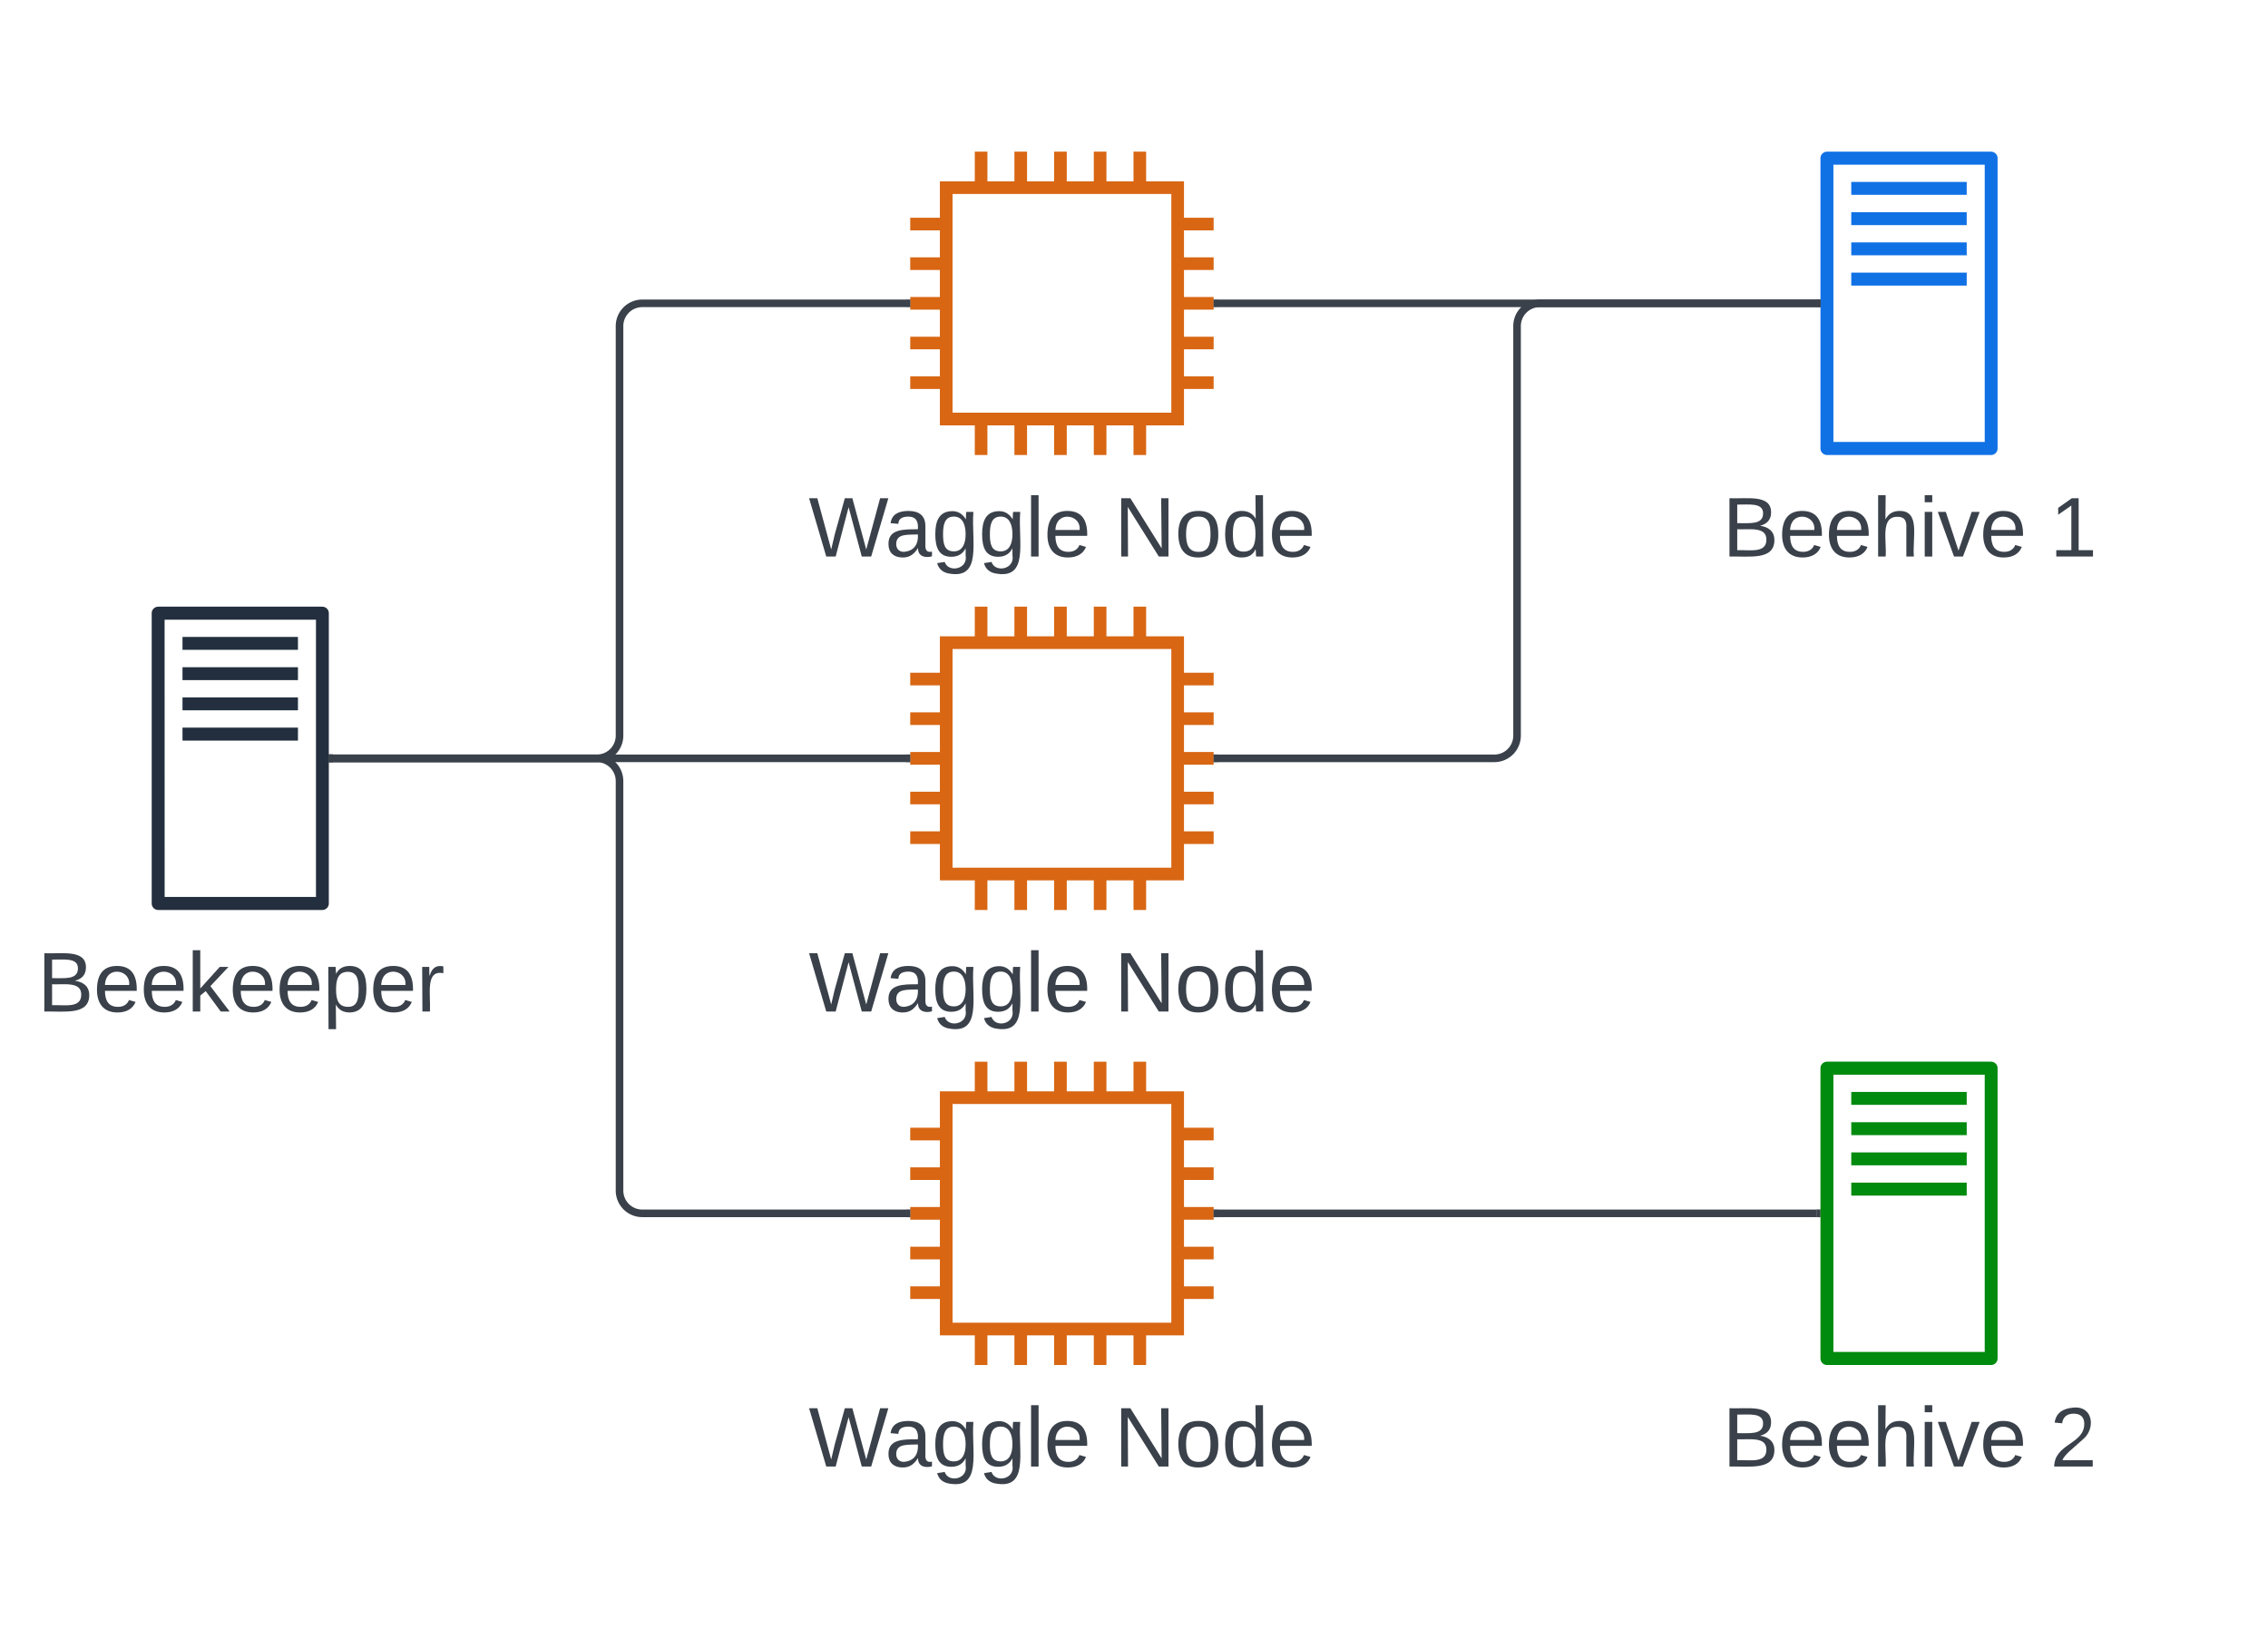 <svg xmlns="http://www.w3.org/2000/svg" xmlns:xlink="http://www.w3.org/1999/xlink" xmlns:lucid="lucid" width="598" height="432"><g transform="translate(0 0)" lucid:page-tab-id="bubh5fmqjfe8"><path d="M312.18 112.18h-64.36V47.82h64.36zm-61.02-3.34h57.68V51.16h-57.68z" stroke="#fff" stroke-opacity="0" fill="#d86613"/><path d="M257.02 40h3.33v9.48h-3.33V40zM267.47 40h3.33v9.48h-3.33V40zM277.93 40h3.34v9.48h-3.34V40zM288.4 40h3.33v9.48h-3.33V40zM298.87 40h3.33v9.48h-3.33V40zM257.02 110.52h3.33V120h-3.33v-9.48zM267.47 110.52h3.33V120h-3.33v-9.48zM277.93 110.52h3.34V120h-3.34v-9.48zM288.4 110.52h3.33V120h-3.33v-9.48zM298.87 110.52h3.33V120h-3.33v-9.48zM310.52 57.42H320v3.33h-9.48v-3.33zM310.52 67.87H320v3.33h-9.48v-3.33zM310.52 78.33H320v3.34h-9.48v-3.34zM310.52 88.8H320v3.33h-9.48V88.8zM310.52 99.25H320v3.33h-9.48v-3.33zM240 57.42h9.48v3.33H240v-3.33zM240 67.87h9.48v3.33H240v-3.33zM240 78.33h9.48v3.34H240v-3.34zM240 88.8h9.48v3.33H240V88.8zM240 99.25h9.48v3.33H240v-3.33z" stroke="#fff" stroke-opacity="0" fill="#d86613"/><use xlink:href="#a" transform="matrix(1,0,0,1,210,129) translate(3.21 17.778)"/><use xlink:href="#b" transform="matrix(1,0,0,1,210,129) translate(83.765 17.778)"/><path d="M524.97 120h-43.24c-.98 0-1.73-.8-1.73-1.68V41.68c0-.88.75-1.68 1.73-1.68h43.24c.98 0 1.73.8 1.73 1.68v76.64c0 .88-.75 1.68-1.73 1.68zm-41.56-3.44h39.9V43.44h-39.9z" stroke="#fff" stroke-opacity="0" fill="#1071e5"/><path d="M488.12 47.98h30.44v3.4h-30.44V48zM488.12 55.97h30.44v3.4h-30.44v-3.4zM488.12 63.93h30.44v3.4h-30.44v-3.4zM488.12 71.9h30.44v3.42h-30.44v-3.4z" stroke="#fff" stroke-opacity="0" fill="#1071e5"/><use xlink:href="#c" transform="matrix(1,0,0,1,450,129) translate(4.148 17.778)"/><use xlink:href="#d" transform="matrix(1,0,0,1,450,129) translate(90.506 17.778)"/><path d="M84.97 240H41.73c-.98 0-1.73-.8-1.73-1.68v-76.64c0-.88.75-1.68 1.73-1.68h43.24c.98 0 1.73.8 1.73 1.68v76.64c0 .88-.75 1.68-1.73 1.68zm-41.56-3.44h39.9v-73.12H43.4z" stroke="#fff" stroke-opacity="0" fill="#232f3e"/><path d="M48.12 167.98h30.44v3.4H48.12V168zM48.12 175.97h30.44v3.4H48.12v-3.4zM48.12 183.93h30.44v3.4H48.12v-3.4zM48.12 191.9h30.44v3.42H48.12v-3.4z" stroke="#fff" stroke-opacity="0" fill="#232f3e"/><use xlink:href="#e" transform="matrix(1,0,0,1,10,249) translate(-0.173 17.778)"/><path d="M312.18 232.18h-64.36v-64.36h64.36zm-61.02-3.34h57.68v-57.68h-57.68z" stroke="#fff" stroke-opacity="0" fill="#d86613"/><path d="M257.02 160h3.33v9.48h-3.33V160zM267.47 160h3.33v9.48h-3.33V160zM277.93 160h3.34v9.48h-3.34V160zM288.4 160h3.33v9.48h-3.33V160zM298.87 160h3.33v9.48h-3.33V160zM257.02 230.52h3.33V240h-3.33v-9.48zM267.47 230.52h3.33V240h-3.33v-9.48zM277.93 230.52h3.34V240h-3.34v-9.48zM288.4 230.52h3.33V240h-3.33v-9.48zM298.87 230.52h3.33V240h-3.33v-9.48zM310.52 177.42H320v3.33h-9.48v-3.33zM310.52 187.87H320v3.33h-9.48v-3.33zM310.52 198.33H320v3.34h-9.48v-3.34zM310.52 208.8H320v3.33h-9.48v-3.33zM310.52 219.25H320v3.33h-9.48v-3.33zM240 177.42h9.48v3.33H240v-3.33zM240 187.87h9.48v3.33H240v-3.33zM240 198.33h9.48v3.34H240v-3.34zM240 208.8h9.48v3.33H240v-3.33zM240 219.25h9.48v3.33H240v-3.33z" stroke="#fff" stroke-opacity="0" fill="#d86613"/><use xlink:href="#a" transform="matrix(1,0,0,1,210,249) translate(3.21 17.778)"/><use xlink:href="#b" transform="matrix(1,0,0,1,210,249) translate(83.765 17.778)"/><path d="M312.18 352.18h-64.36v-64.36h64.36zm-61.02-3.34h57.68v-57.68h-57.68z" stroke="#fff" stroke-opacity="0" fill="#d86613"/><path d="M257.02 280h3.33v9.48h-3.33V280zM267.47 280h3.33v9.48h-3.33V280zM277.93 280h3.34v9.48h-3.34V280zM288.4 280h3.33v9.48h-3.33V280zM298.87 280h3.33v9.48h-3.33V280zM257.02 350.52h3.33V360h-3.33v-9.48zM267.47 350.52h3.33V360h-3.33v-9.48zM277.93 350.52h3.34V360h-3.34v-9.48zM288.4 350.52h3.33V360h-3.33v-9.48zM298.87 350.52h3.33V360h-3.33v-9.48zM310.52 297.42H320v3.33h-9.48v-3.33zM310.52 307.87H320v3.33h-9.48v-3.33zM310.52 318.33H320v3.34h-9.48v-3.34zM310.52 328.8H320v3.33h-9.48v-3.33zM310.52 339.25H320v3.33h-9.48v-3.33zM240 297.42h9.48v3.33H240v-3.33zM240 307.87h9.48v3.33H240v-3.33zM240 318.33h9.48v3.34H240v-3.34zM240 328.8h9.48v3.33H240v-3.33zM240 339.25h9.48v3.33H240v-3.33z" stroke="#fff" stroke-opacity="0" fill="#d86613"/><use xlink:href="#a" transform="matrix(1,0,0,1,210,369) translate(3.21 17.778)"/><use xlink:href="#b" transform="matrix(1,0,0,1,210,369) translate(83.765 17.778)"/><path d="M479 80H321" stroke="#3a414a" stroke-width="2" fill="none"/><path d="M480 81h-1.03v-2H480zM321.03 81H320v-2h1.03z" stroke="#3a414a" stroke-width=".05" fill="#3a414a"/><path d="M321 200h73a6 6 0 0 0 6-6V86a6 6 0 0 1 6-6h73" stroke="#3a414a" stroke-width="2" fill="none"/><path d="M321.03 201H320v-2h1.03zM480 81h-1.03v-2H480z" stroke="#3a414a" stroke-width=".05" fill="#3a414a"/><path d="M321 320h158" stroke="#3a414a" stroke-width="2" fill="none"/><path d="M321.03 321H320v-2h1.03zM480 321h-1.03v-2H480z" stroke="#3a414a" stroke-width=".05" fill="#3a414a"/><path d="M524.97 360h-43.24c-.98 0-1.73-.8-1.73-1.68v-76.64c0-.88.75-1.68 1.73-1.68h43.24c.98 0 1.73.8 1.73 1.68v76.64c0 .88-.75 1.68-1.73 1.68zm-41.56-3.44h39.9v-73.12h-39.9z" stroke="#fff" stroke-opacity="0" fill="#008a0e"/><path d="M488.12 287.98h30.44v3.4h-30.44V288zM488.12 295.97h30.44v3.4h-30.44v-3.4zM488.12 303.93h30.44v3.4h-30.44v-3.4zM488.12 311.9h30.44v3.42h-30.44v-3.4z" stroke="#fff" stroke-opacity="0" fill="#008a0e"/><use xlink:href="#c" transform="matrix(1,0,0,1,450,369) translate(4.148 17.778)"/><use xlink:href="#f" transform="matrix(1,0,0,1,450,369) translate(90.506 17.778)"/><path d="M239 80h-69.65a6 6 0 0 0-6 6v108a6 6 0 0 1-6 6H87.7" stroke="#3a414a" stroke-width="2" fill="none"/><path d="M240 81h-1.03v-2H240zM87.73 201H86.7v-2h1.03z" stroke="#3a414a" stroke-width=".05" fill="#3a414a"/><path d="M239 200H87.7" stroke="#3a414a" stroke-width="2" fill="none"/><path d="M240 201h-1.03v-2H240zM87.73 201H86.7v-2h1.03z" stroke="#3a414a" stroke-width=".05" fill="#3a414a"/><path d="M239 320h-69.65a6 6 0 0 1-6-6V206a6 6 0 0 0-6-6H87.7" stroke="#3a414a" stroke-width="2" fill="none"/><path d="M240 321h-1.03v-2H240zM87.73 201H86.7v-2h1.03z" stroke="#3a414a" stroke-width=".05" fill="#3a414a"/><defs><path fill="#3a414a" d="M266 0h-40l-56-210L115 0H75L2-248h35L96-30l15-64 43-154h32l59 218 59-218h35" id="g"/><path fill="#3a414a" d="M141-36C126-15 110 5 73 4 37 3 15-17 15-53c-1-64 63-63 125-63 3-35-9-54-41-54-24 1-41 7-42 31l-33-3c5-37 33-52 76-52 45 0 72 20 72 64v82c-1 20 7 32 28 27v20c-31 9-61-2-59-35zM48-53c0 20 12 33 32 33 41-3 63-29 60-74-43 2-92-5-92 41" id="h"/><path fill="#3a414a" d="M177-190C167-65 218 103 67 71c-23-6-38-20-44-43l32-5c15 47 100 32 89-28v-30C133-14 115 1 83 1 29 1 15-40 15-95c0-56 16-97 71-98 29-1 48 16 59 35 1-10 0-23 2-32h30zM94-22c36 0 50-32 50-73 0-42-14-75-50-75-39 0-46 34-46 75s6 73 46 73" id="i"/><path fill="#3a414a" d="M24 0v-261h32V0H24" id="j"/><path fill="#3a414a" d="M100-194c63 0 86 42 84 106H49c0 40 14 67 53 68 26 1 43-12 49-29l28 8c-11 28-37 45-77 45C44 4 14-33 15-96c1-61 26-98 85-98zm52 81c6-60-76-77-97-28-3 7-6 17-6 28h103" id="k"/><g id="a"><use transform="matrix(0.062,0,0,0.062,0,0)" xlink:href="#g"/><use transform="matrix(0.062,0,0,0.062,20.123,0)" xlink:href="#h"/><use transform="matrix(0.062,0,0,0.062,32.469,0)" xlink:href="#i"/><use transform="matrix(0.062,0,0,0.062,44.815,0)" xlink:href="#i"/><use transform="matrix(0.062,0,0,0.062,57.16,0)" xlink:href="#j"/><use transform="matrix(0.062,0,0,0.062,62.037,0)" xlink:href="#k"/></g><path fill="#3a414a" d="M190 0L58-211 59 0H30v-248h39L202-35l-2-213h31V0h-41" id="l"/><path fill="#3a414a" d="M100-194c62-1 85 37 85 99 1 63-27 99-86 99S16-35 15-95c0-66 28-99 85-99zM99-20c44 1 53-31 53-75 0-43-8-75-51-75s-53 32-53 75 10 74 51 75" id="m"/><path fill="#3a414a" d="M85-194c31 0 48 13 60 33l-1-100h32l1 261h-30c-2-10 0-23-3-31C134-8 116 4 85 4 32 4 16-35 15-94c0-66 23-100 70-100zm9 24c-40 0-46 34-46 75 0 40 6 74 45 74 42 0 51-32 51-76 0-42-9-74-50-73" id="n"/><g id="b"><use transform="matrix(0.062,0,0,0.062,0,0)" xlink:href="#l"/><use transform="matrix(0.062,0,0,0.062,15.988,0)" xlink:href="#m"/><use transform="matrix(0.062,0,0,0.062,28.333,0)" xlink:href="#n"/><use transform="matrix(0.062,0,0,0.062,40.679,0)" xlink:href="#k"/></g><path fill="#3a414a" d="M160-131c35 5 61 23 61 61C221 17 115-2 30 0v-248c76 3 177-17 177 60 0 33-19 50-47 57zm-97-11c50-1 110 9 110-42 0-47-63-36-110-37v79zm0 115c55-2 124 14 124-45 0-56-70-42-124-44v89" id="o"/><path fill="#3a414a" d="M106-169C34-169 62-67 57 0H25v-261h32l-1 103c12-21 28-36 61-36 89 0 53 116 60 194h-32v-121c2-32-8-49-39-48" id="p"/><path fill="#3a414a" d="M24-231v-30h32v30H24zM24 0v-190h32V0H24" id="q"/><path fill="#3a414a" d="M108 0H70L1-190h34L89-25l56-165h34" id="r"/><g id="c"><use transform="matrix(0.062,0,0,0.062,0,0)" xlink:href="#o"/><use transform="matrix(0.062,0,0,0.062,14.815,0)" xlink:href="#k"/><use transform="matrix(0.062,0,0,0.062,27.16,0)" xlink:href="#k"/><use transform="matrix(0.062,0,0,0.062,39.506,0)" xlink:href="#p"/><use transform="matrix(0.062,0,0,0.062,51.852,0)" xlink:href="#q"/><use transform="matrix(0.062,0,0,0.062,56.728,0)" xlink:href="#r"/><use transform="matrix(0.062,0,0,0.062,67.84,0)" xlink:href="#k"/></g><path fill="#3a414a" d="M27 0v-27h64v-190l-56 39v-29l58-41h29v221h61V0H27" id="s"/><use transform="matrix(0.062,0,0,0.062,0,0)" xlink:href="#s" id="d"/><path fill="#3a414a" d="M143 0L79-87 56-68V0H24v-261h32v163l83-92h37l-77 82L181 0h-38" id="t"/><path fill="#3a414a" d="M115-194c55 1 70 41 70 98S169 2 115 4C84 4 66-9 55-30l1 105H24l-1-265h31l2 30c10-21 28-34 59-34zm-8 174c40 0 45-34 45-75s-6-73-45-74c-42 0-51 32-51 76 0 43 10 73 51 73" id="u"/><path fill="#3a414a" d="M114-163C36-179 61-72 57 0H25l-1-190h30c1 12-1 29 2 39 6-27 23-49 58-41v29" id="v"/><g id="e"><use transform="matrix(0.062,0,0,0.062,0,0)" xlink:href="#o"/><use transform="matrix(0.062,0,0,0.062,14.815,0)" xlink:href="#k"/><use transform="matrix(0.062,0,0,0.062,27.16,0)" xlink:href="#k"/><use transform="matrix(0.062,0,0,0.062,39.506,0)" xlink:href="#t"/><use transform="matrix(0.062,0,0,0.062,50.617,0)" xlink:href="#k"/><use transform="matrix(0.062,0,0,0.062,62.963,0)" xlink:href="#k"/><use transform="matrix(0.062,0,0,0.062,75.309,0)" xlink:href="#u"/><use transform="matrix(0.062,0,0,0.062,87.654,0)" xlink:href="#k"/><use transform="matrix(0.062,0,0,0.062,100,0)" xlink:href="#v"/></g><path fill="#3a414a" d="M101-251c82-7 93 87 43 132L82-64C71-53 59-42 53-27h129V0H18c2-99 128-94 128-182 0-28-16-43-45-43s-46 15-49 41l-32-3c6-41 34-60 81-64" id="w"/><use transform="matrix(0.062,0,0,0.062,0,0)" xlink:href="#w" id="f"/></defs></g></svg>
